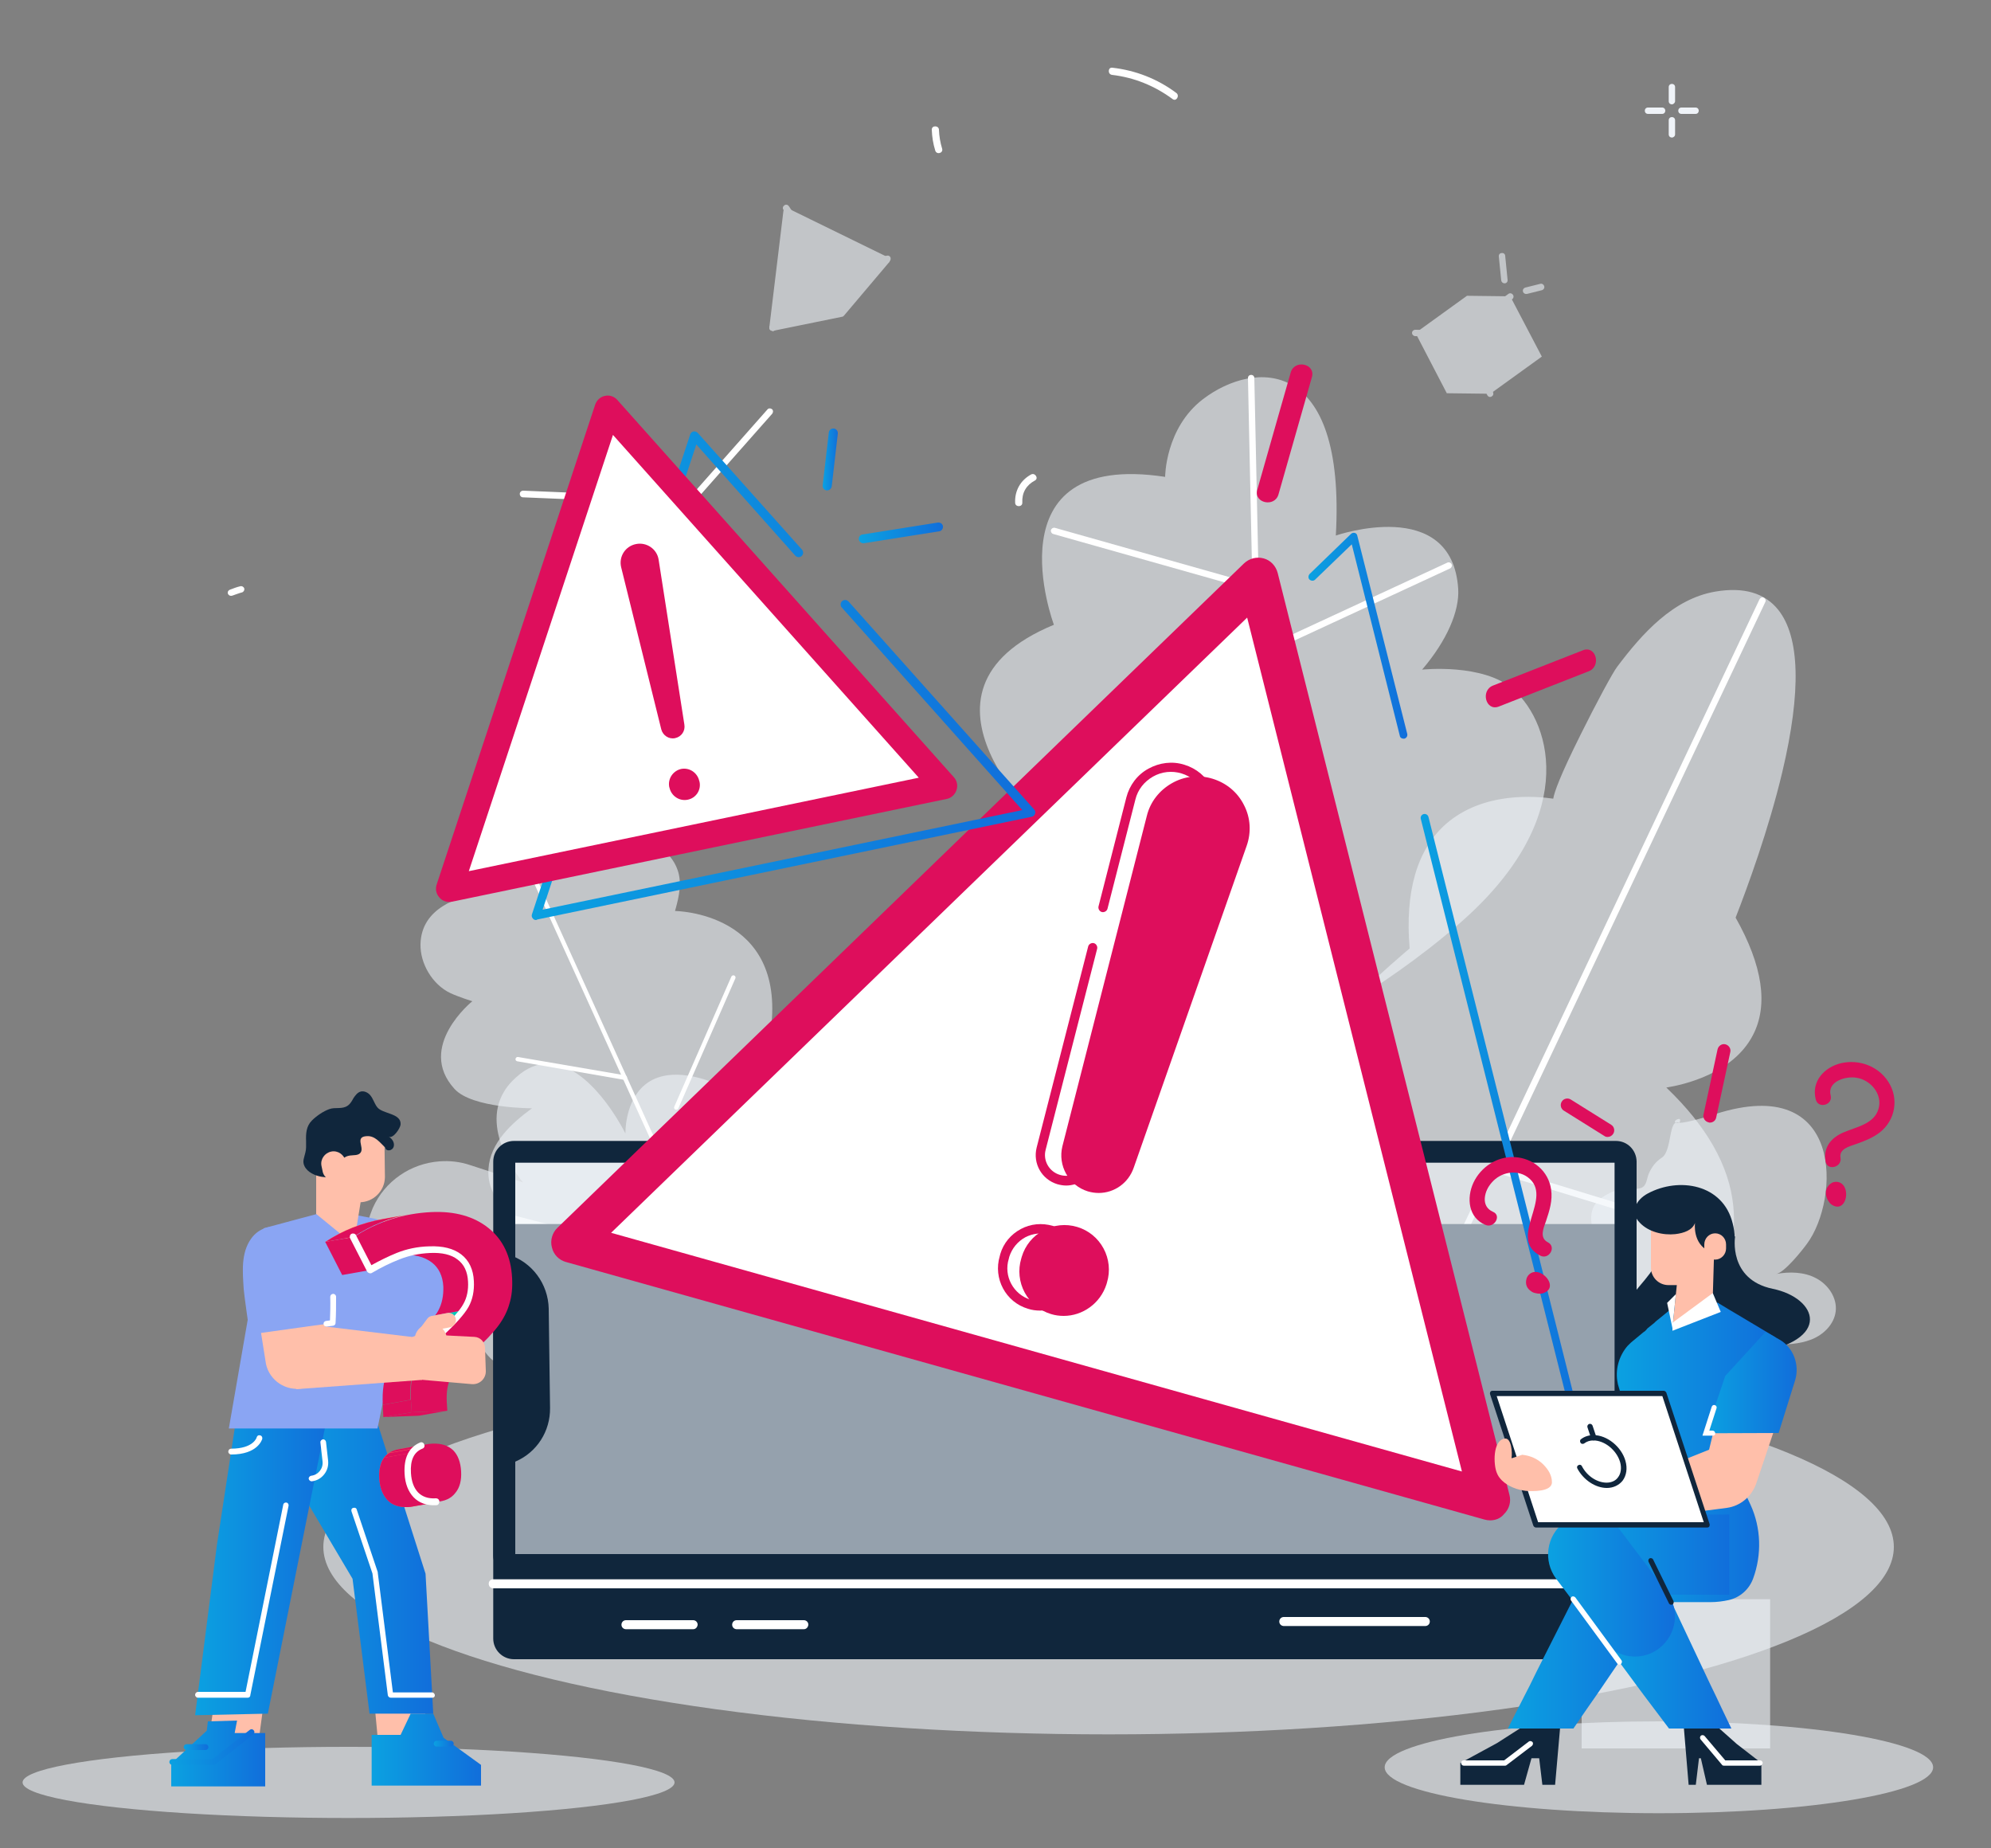 <?xml version="1.0" encoding="utf-8"?>
<!-- Generator: Adobe Illustrator 21.0.0, SVG Export Plug-In . SVG Version: 6.00 Build 0)  -->
<svg version="1.1" xmlns="http://www.w3.org/2000/svg" xmlns:xlink="http://www.w3.org/1999/xlink" x="0px" y="0px"
	 viewBox="0 0 750 696" style="enable-background:new 0 0 750 696;" xml:space="preserve">
<rect x="0" y="0" width="750" height="696" fill="#808080" stroke="none"/>
<style type="text/css">
	.st0{opacity:0.6;fill:#EFF3F8;enable-background:new    ;}
	.st1{fill:#FFFFFF;}
	.st2{opacity:0.6;enable-background:new    ;}
	.st3{fill:#EFF3F8;}
	.st4{enable-background:new    ;}
	.st5{fill:#10263C;}
	.st6{fill:url(#SVGID_1_);}
	.st7{fill:url(#SVGID_2_);}
	.st8{fill:#DE0E5C;}
	.st9{fill:url(#SVGID_3_);}
	.st10{fill:url(#SVGID_4_);}
	.st11{fill:url(#SVGID_5_);}
	.st12{fill:#2A0055;}
	.st13{fill:#FFBFAA;}
	.st14{fill:url(#SVGID_6_);}
	.st15{fill:url(#SVGID_7_);}
	.st16{fill:url(#SVGID_8_);}
	.st17{fill:#8AA5F3;}
	.st18{fill:url(#SVGID_9_);}
	.st19{fill:url(#SVGID_10_);}
	.st20{fill:url(#SVGID_11_);}
	.st21{fill:url(#SVGID_12_);}
	.st22{clip-path:url(#SVGID_14_);}
	.st23{fill:#00C9B9;}
	.st24{clip-path:url(#SVGID_16_);}
	.st25{clip-path:url(#SVGID_18_);}
	.st26{fill:url(#SVGID_19_);}
	.st27{fill:url(#SVGID_20_);}
	.st28{fill:url(#SVGID_21_);}
	.st29{fill:url(#SVGID_22_);}
	.st30{fill:url(#SVGID_23_);}
	.st31{fill:url(#SVGID_24_);}
	.st32{fill:url(#SVGID_25_);}
</style>
<g id="Warstwa_1">
	<g id="Background">
	</g>
</g>
<g id="Warstwa_2">
	<rect x="595.8" y="602.3" class="st0" width="71" height="56.2"/>
	<ellipse class="st0" cx="624.9" cy="665.6" rx="103.3" ry="17.3"/>
	<ellipse class="st0" cx="417.6" cy="582.6" rx="295.8" ry="70.6"/>
	<path class="st0" d="M242.5,468.5c-3,2.6-8.5,0.6-12,0.2c-5.7-0.7-11.4-0.6-17-1.8c-12.4-2.7-30.5-11.5-29.5-26.6
		c0.6-10,8.9-17.4,16.4-22.9c0,0-22.5,0.1-29.2-7.3c-14.5-15.9,6.7-33,6.7-33s-5.6-1.8-8.3-3.1c-6.7-3.2-11.4-11.1-11.2-18.5
		c0.4-13.4,13.6-17.7,24.7-20.1c0,0-3.1-13.2,2.9-21.8c6-8.7,20.4-12.7,33.8,9c0.4,0.7,0.9,1.5,1.3,2.3c0.5,0.8,0.9,1.6,1.3,2.5
		c1.9-10.4,17-12.9,25-8.8c3.7,1.9,6.6,5.3,7.9,9.2c1.6,4.7,0.5,9.8-0.8,14.5c-0.1,0.3-0.2,0.6-0.2,0.8c0,0,41.7,0.3,36.1,44.6
		C284.8,432,242.5,468.5,242.5,468.5z"/>
	<g>
		<path class="st1" d="M87,224.4c-0.5,0-0.9-0.3-1.1-0.7c-0.3-0.6,0-1.3,0.7-1.6c1.3-0.5,2.6-1,3.9-1.3c0.6-0.2,1.3,0.2,1.5,0.8
			c0.2,0.6-0.2,1.3-0.8,1.5c-1.2,0.3-2.4,0.8-3.6,1.2C87.3,224.4,87.1,224.4,87,224.4z"/>
	</g>
	<g>
		<path class="st1" d="M311.5,281.9c-0.4,0-0.8-0.2-1-0.5c-7.9-11.9-19.7-18.7-35.1-20.3c-11.6-1.2-20.8,1.2-20.9,1.3
			c-0.4,0.1-0.8,0-1-0.2c-0.3-0.2-0.5-0.6-0.5-1c0-0.4,0-0.8,0-1.2c0-6.9-0.3-14.2-4.2-20c-3.2-4.8-8.2-8.2-13.9-9.4
			c-3.7-0.8-8.1-0.6-12.5,0.7c-0.6,0.2-1.3-0.2-1.5-0.8c-0.2-0.6,0.2-1.3,0.8-1.5c4.8-1.3,9.6-1.6,13.7-0.7
			c6.2,1.4,11.8,5.2,15.3,10.5c4.2,6.3,4.6,13.8,4.6,21c3.2-0.7,10.9-1.9,20.3-1c11.1,1.1,26.5,5.7,36.9,21.3
			c0.4,0.6,0.2,1.3-0.3,1.7C312,281.9,311.8,281.9,311.5,281.9z"/>
	</g>
	<g class="st2">
		<path class="st3" d="M301.2,483.9c-1,12-4.7,23.8-11.2,34c-4.1,6.5-1.4,10.5-8,15.1c-2,1.4-4.7,2.8-7.8,4.1h-35.1
			c-13.2,0-24.7-9.2-27.5-22.1c0-0.1,0-0.2-0.1-0.3c0,0-29.4,11.6-33.6-18.7l-14.5-1.5c-18.7-1.9-30.6-21.3-23.3-38.7
			c0.1-0.3,0.2-0.5,0.3-0.8c4.6-10.3,14.4-16.8,25.1-17.6c3.8-0.3,7.7,0.1,11.6,1.4l19.9,6.5c0,0-16.5-19.1-7-34.4
			c1.4-2.3,3.4-4.4,6-6.5c15.5-11.8,30,6.6,36.3,16.7c2.1,3.4,3.3,5.8,3.3,5.8s-0.1-2.5,0.6-5.9c1.4-7,6-17.6,21.3-16.1
			c2.2,0.2,4.7,0.7,7.4,1.5c1.7,0.5,3.3,1.1,4.8,1.9c1.1,0.6,2.2,1.2,3.2,2c12.8,9,20.7,28.6,24.9,41.6
			C300.9,462.1,302.2,473.1,301.2,483.9z"/>
	</g>
	<g>
		<g>
			<path class="st1" d="M248,203.7c-0.3,0-0.6-0.1-0.8-0.3c-0.5-0.4-0.5-1.2-0.1-1.7l42-47.5c0.4-0.5,1.2-0.5,1.7-0.1
				c0.5,0.4,0.5,1.2,0.1,1.7l-42,47.5C248.7,203.6,248.3,203.7,248,203.7z"/>
		</g>
		<g>
			<path class="st1" d="M242.9,189.2C242.9,189.2,242.9,189.2,242.9,189.2l-45.9-1.9c-0.7,0-1.2-0.6-1.2-1.3c0-0.7,0.6-1.2,1.3-1.2
				l45.8,1.9c0.7,0,1.2,0.6,1.2,1.3C244.1,188.7,243.6,189.2,242.9,189.2z"/>
		</g>
	</g>
	<g>
		<path class="st1" d="M251.3,442.3c-0.2-0.1-0.4-0.2-0.5-0.5L195.9,321c-0.2-0.4,0-0.9,0.4-1.1c0.4-0.2,0.9,0,1.1,0.4l54.8,120.8
			c0.2,0.4,0,0.9-0.4,1.1C251.6,442.3,251.4,442.3,251.3,442.3z"/>
	</g>
	<path class="st0" d="M409.7,424.2c0,0-126.1-59.2-14.9-111.5c0,0-59.2-52,2.2-77.4c0,0-24.7-65.8,41.9-55.7c0,0,0-18.4,14.3-29.3
		c19.2-14.6,53.8-16.4,50,51.4c0,0,43.8-15.2,46.1,20.1c0.5,8.3-4.2,19.4-13.6,30.4c0,0,23.2-2.5,34.4,7.5
		c15,13.4,24.4,49.5-20.8,88.5C492.1,397.8,409.7,424.2,409.7,424.2z"/>
	<g class="st2">
		<path class="st3" d="M691.5,493.9c-0.6,4.9-4.6,8.8-9.2,10.6c-4.6,1.8-9.6,1.9-14.6,2c4.7,1.4,7.8,6.6,7.5,11.5c0,0,0,0.1,0,0.1
			c-0.4,5.1-4.7,9-9.8,9h-89.9c-10.6-7.3,23.4-18.6,23-31.9c-0.1-2.4,0.1-4.8,0.6-7.3c0.6-3.5,1.7-6.9,3.2-10.1
			c2.6-5.5-2.5-12.5-2.9-18.1c-0.2-3.5,0.9-6.4,3.8-8.5c1.8-1.3,4.1-2.5,6.5-3.1c2.6-0.7,6.1,0.2,8.5-0.7c2.2-0.8,2.1-3.6,2.9-5.4
			c1.1-2.5,2.6-4.5,4.9-6c4-2.6,2.4-15.1,6.6-13.1c2.5-4.9-11.5,4.7,13.5-3.3c48.9-15.7,46.9,32.2,34.6,48.8
			c-1.8,2.5-8.5,10.9-11.6,11.4c5-0.9,10.5-0.8,15,1.6C688.7,483.8,692.1,488.8,691.5,493.9z"/>
	</g>
	<g class="st2">
		<g>
			<path class="st3" d="M572.8,527.1H425.2c-15.3-68.5,107.1-169.4,107.1-169.4c-6.1-68.3,54.3-55.4,54.3-55.4
				c-3.5-0.7,20.7-46.7,23.5-50.5c9.4-12.5,20.8-25.2,36.2-27.8c56.2-9.5,14.4,100.7,6.1,121.6c33.1,57.7-27.5,63-27.5,63
				c35,32.3,30.9,61.1,16,82.9C625.6,514,599.9,527.1,572.8,527.1z"/>
			<path class="st3" d="M572.8,528.3H425.2c-0.6,0-1.1-0.4-1.2-0.9c-3.5-15.9,0-34.8,10.4-56.2c8.3-17,21-35.6,37.7-55.3
				c26.4-31.2,54.9-55.3,58.9-58.7c-1.8-21.5,2.8-37.2,13.6-46.8c14.2-12.5,34.4-10.5,40.5-9.6c0.4-2.4,2.4-8.3,10.5-24.5
				c5.4-10.9,12-23.2,13.6-25.2c9.4-12.5,21.1-25.6,37-28.3c10.6-1.8,18.5,0.5,23.6,6.8c8.2,10.2,8.8,30.7,1.6,61.1
				c-5.2,21.9-13.2,43.6-17.6,54.9c10.2,18.1,12.4,33,6.5,44.3c-7.5,14.4-25.8,18.6-32.6,19.7c15.2,14.5,23.7,29.5,25.2,44.4
				c1.4,12.8-2.3,25.7-10.9,38.3C626.4,514.8,600.6,528.3,572.8,528.3z M426.1,525.9h146.7c27,0,52.1-13.1,67.1-35
				c18.5-27.1,13.2-54.5-15.9-81.3c-0.4-0.3-0.5-0.8-0.3-1.3c0.2-0.5,0.6-0.8,1-0.8c0.2,0,24.8-2.4,33.3-18.7
				c5.6-10.7,3.3-24.9-6.8-42.5c-0.2-0.3-0.2-0.7-0.1-1c8.4-21.2,34.3-92.2,16.6-114.1c-4.5-5.5-11.7-7.5-21.3-5.9
				c-15,2.5-26.3,15.2-35.4,27.3c-1.3,1.7-7.4,13-13.1,24.4c-7.7,15.5-10.5,22.8-10.5,24.5c0.3,0.3,0.4,0.7,0.3,1.1
				c-0.1,0.6-0.8,1-1.4,0.9c0,0,0,0,0,0c-0.2-0.1-24.6-5-40.1,8.7c-10.3,9.1-14.6,24.4-12.7,45.4c0,0.4-0.1,0.8-0.4,1
				c-0.3,0.3-30.8,25.6-59.1,58.9c-16.6,19.5-29.1,38-37.3,54.8C426.6,492.7,423.1,510.8,426.1,525.9z"/>
		</g>
	</g>
	<g>
		<path class="st1" d="M542.9,483.2c-0.2,0-0.3,0-0.5-0.1c-0.6-0.3-0.9-1-0.6-1.6l121-255.8c0.3-0.6,1-0.9,1.6-0.6
			c0.6,0.3,0.9,1,0.6,1.6L544,482.5C543.8,483,543.3,483.2,542.9,483.2z"/>
	</g>
	<g>
		<path class="st1" d="M616.4,457.8c-0.1,0-0.2,0-0.4-0.1l-53.9-16.5c-0.6-0.2-1-0.9-0.8-1.5c0.2-0.6,0.9-1,1.5-0.8l53.9,16.5
			c0.6,0.2,1,0.9,0.8,1.5C617.4,457.5,616.9,457.8,616.4,457.8z"/>
	</g>
	<g>
		<path class="st1" d="M475.2,307.3c-0.1,0-0.2,0.1-0.4,0.1c-0.7,0-1.2-0.5-1.2-1.2l-3.5-163.8c0-0.7,0.5-1.2,1.2-1.2
			c0.7,0,1.2,0.5,1.2,1.2l3.5,163.8C476.1,306.7,475.7,307.2,475.2,307.3z"/>
	</g>
	<g>
		<path class="st1" d="M473.9,222.7c-0.2,0.1-0.5,0.1-0.7,0l-76.5-21.6c-0.6-0.2-1-0.9-0.8-1.5c0.2-0.6,0.9-1,1.5-0.8l76.5,21.6
			c0.6,0.2,1,0.9,0.8,1.5C474.6,222.3,474.3,222.6,473.9,222.7z"/>
	</g>
	<g>
		<path class="st1" d="M194.8,399.7c-0.4-0.1-0.7-0.5-0.6-0.9c0.1-0.5,0.5-0.8,1-0.7l40.3,6.9c0.4,0.1,0.8,0.5,0.7,1
			c-0.1,0.5-0.5,0.8-1,0.7L194.8,399.7C194.8,399.7,194.8,399.7,194.8,399.7z"/>
	</g>
	<g>
		<path class="st1" d="M254.5,417.9c0,0-0.1,0-0.1,0c-0.4-0.2-0.6-0.7-0.4-1.1l21.5-49c0.2-0.4,0.7-0.6,1.1-0.4
			c0.4,0.2,0.6,0.7,0.4,1.1l-21.5,49C255.3,417.8,254.9,418,254.5,417.9z"/>
	</g>
	<g>
		<path class="st1" d="M474.2,247.4c-0.6,0.2-1.2-0.1-1.5-0.6c-0.3-0.6,0-1.3,0.6-1.6l71.9-33.3c0.6-0.3,1.3,0,1.6,0.6
			c0.3,0.6,0,1.3-0.6,1.6l-71.9,33.3C474.3,247.4,474.3,247.4,474.2,247.4z"/>
	</g>
	<g>
		
			<rect x="241.1" y="414.9" transform="matrix(0.25 -0.968 0.968 0.25 -275.283 590.774)" class="st1" width="5" height="116.2"/>
	</g>
	<g>
		<g>
			<path class="st3" d="M629.8,39.3c-0.7,0-1.2-0.5-1.2-1.2v-5.3c0-0.7,0.5-1.2,1.2-1.2s1.2,0.5,1.2,1.2v5.3
				C631,38.7,630.4,39.3,629.8,39.3z"/>
		</g>
		<g>
			<path class="st3" d="M629.8,51.8c-0.7,0-1.2-0.5-1.2-1.2v-5.3c0-0.7,0.5-1.2,1.2-1.2s1.2,0.5,1.2,1.2v5.3
				C631,51.3,630.4,51.8,629.8,51.8z"/>
		</g>
		<g>
			<path class="st3" d="M638.7,42.9h-5.3c-0.7,0-1.2-0.5-1.2-1.2c0-0.7,0.5-1.2,1.2-1.2h5.3c0.7,0,1.2,0.5,1.2,1.2
				C639.9,42.4,639.4,42.9,638.7,42.9z"/>
		</g>
		<g>
			<path class="st3" d="M626.1,42.9h-5.3c-0.7,0-1.2-0.5-1.2-1.2c0-0.7,0.5-1.2,1.2-1.2h5.3c0.7,0,1.2,0.5,1.2,1.2
				C627.3,42.4,626.8,42.9,626.1,42.9z"/>
		</g>
	</g>
	<g class="st2">
		<g>
			<g>
				<g class="st4">
					<g>
						<polygon class="st3" points="561.4,148.3 545,148.1 533.2,125.4 549.5,125.6 						"/>
					</g>
					<g>
						<polygon class="st3" points="549.5,125.6 533.2,125.4 552.6,111.4 568.9,111.6 						"/>
					</g>
					<g>
						<polygon class="st3" points="568.9,111.6 580.8,134.3 561.4,148.3 549.5,125.6 						"/>
					</g>
				</g>
			</g>
			<g>
				<path class="st3" d="M561.2,149.5c-0.4,0-0.7-0.3-0.9-0.6l-11.9-22.7c-0.3-0.5-0.1-1.2,0.4-1.5l19.4-14c0.5-0.4,1.3-0.3,1.7,0.3
					c0.4,0.5,0.3,1.3-0.3,1.7L551,126l11.4,21.7c0.3,0.6,0.1,1.3-0.5,1.6C561.7,149.5,561.4,149.5,561.2,149.5z"/>
			</g>
			<g>
				<path class="st3" d="M533,126.6c-0.6-0.1-1.1-0.6-1.1-1.2c0-0.7,0.6-1.2,1.2-1.2l16.3,0.2c0.7,0,1.2,0.6,1.2,1.2
					c0,0.7-0.6,1.2-1.2,1.2l-16.3-0.2C533.1,126.6,533.1,126.6,533,126.6z"/>
			</g>
		</g>
		<g>
			<path class="st3" d="M566.6,106.7c-0.6-0.1-1-0.5-1.1-1.1l-0.9-9c-0.1-0.7,0.4-1.3,1.1-1.3c0.7-0.1,1.3,0.4,1.3,1.1l0.9,9
				c0.1,0.7-0.4,1.3-1.1,1.3C566.8,106.7,566.7,106.7,566.6,106.7z"/>
		</g>
		<g>
			<path class="st3" d="M574.7,110.7c-0.5-0.1-0.9-0.4-1-0.9c-0.2-0.6,0.2-1.3,0.9-1.5l5.6-1.4c0.6-0.2,1.3,0.2,1.5,0.9
				c0.2,0.6-0.2,1.3-0.9,1.5l-5.6,1.4C575,110.7,574.8,110.7,574.7,110.7z"/>
		</g>
	</g>
	<g class="st2">
		<g class="st4">
			<g>
				<g>
					<polygon class="st3" points="311.8,103.4 291.1,123.4 296.4,79.6 					"/>
					<path class="st3" d="M290.9,124.6c-0.1,0-0.2-0.1-0.4-0.1c-0.5-0.2-0.7-0.7-0.7-1.2l5.3-43.8c0.1-0.5,0.4-0.9,0.9-1
						c0.5-0.1,1,0.1,1.3,0.5l15.4,23.8c0.3,0.5,0.2,1.1-0.2,1.5l-20.7,20C291.7,124.6,291.3,124.7,290.9,124.6z M297.2,83.1
						l-4.5,37.1l17.5-17L297.2,83.1z"/>
				</g>
			</g>
			<g>
				<g>
					<polygon class="st3" points="296.4,79.6 334.1,98 311.8,103.4 					"/>
					<path class="st3" d="M311.6,104.6c-0.3,0-0.6-0.2-0.8-0.5l-15.4-23.8c-0.3-0.5-0.2-1.1,0.1-1.5c0.4-0.4,0.9-0.5,1.4-0.3
						l37.6,18.4c0.5,0.2,0.7,0.7,0.7,1.2c-0.1,0.5-0.4,0.9-0.9,1l-22.2,5.4C311.9,104.6,311.8,104.6,311.6,104.6z M299.8,82.6
						l12.5,19.4l18.1-4.4L299.8,82.6z"/>
				</g>
			</g>
			<g>
				<g>
					<polygon class="st3" points="334.1,98 317.1,118.1 291.1,123.4 311.8,103.4 					"/>
					<path class="st3" d="M290.9,124.6c-0.4-0.1-0.7-0.3-0.9-0.6c-0.3-0.5-0.2-1.1,0.2-1.4l20.7-20c0.2-0.2,0.3-0.3,0.6-0.3
						l22.2-5.4c0.5-0.1,1,0.1,1.3,0.5c0.3,0.4,0.2,1-0.1,1.4l-17,20.1c-0.2,0.2-0.4,0.4-0.7,0.4l-26,5.3
						C291.2,124.6,291.1,124.6,290.9,124.6z M312.4,104.5l-17.5,16.9l21.5-4.4l14.3-16.9L312.4,104.5z"/>
				</g>
			</g>
		</g>
		<g>
			<path class="st3" d="M311.3,103.3c-0.3,0-0.6-0.2-0.8-0.5l-15.4-23.8c-0.4-0.6-0.2-1.3,0.4-1.7c0.6-0.4,1.3-0.2,1.7,0.4
				l15.4,23.8c0.4,0.6,0.2,1.3-0.4,1.7C311.9,103.3,311.6,103.3,311.3,103.3z"/>
		</g>
		<g>
			<path class="st3" d="M290.9,124.6c-0.3,0-0.5-0.2-0.7-0.3c-0.5-0.5-0.5-1.2,0-1.7l21.2-20.9c0.2-0.2,0.4-0.3,0.6-0.3l22.1-5.1
				c0.7-0.2,1.3,0.3,1.4,0.9c0.1,0.7-0.3,1.3-0.9,1.4l-21.8,5L292,124.3C291.7,124.6,291.3,124.7,290.9,124.6z"/>
		</g>
	</g>
	<g>
		<g>
			<path class="st5" d="M616.4,617.2V468.8c0-4.3-3.5-7.8-7.8-7.8H193.6c-4.3,0-7.8,3.5-7.8,7.8v148.3c0,4.3,3.5,7.8,7.8,7.8h415.1
				C613,624.9,616.4,621.4,616.4,617.2z"/>
		</g>
		<g>
			<g>
				<path class="st0" d="M193.6,589.4c-2,0-3.6-1.6-3.6-3.6V437.4c0-2,1.6-3.6,3.6-3.6h415.1c2,0,3.6,1.6,3.6,3.6v148.3
					c0,2-1.6,3.6-3.6,3.6H193.6z"/>
				<path class="st5" d="M608.2,437.9v147.4H194.1V437.9H608.2L608.2,437.9z M608.7,429.7H193.6c-4.3,0-7.8,3.5-7.8,7.8v148.3
					c0,4.3,3.5,7.8,7.8,7.8h415.1c4.3,0,7.8-3.5,7.8-7.8V437.4C616.4,433.1,613,429.7,608.7,429.7L608.7,429.7z"/>
			</g>
		</g>
	</g>
	<g>
		<path class="st1" d="M616.4,598.2H185.8c-0.9,0-1.7-0.7-1.7-1.7s0.7-1.7,1.7-1.7h430.6c0.9,0,1.7,0.7,1.7,1.7
			S617.4,598.2,616.4,598.2z"/>
	</g>
	<path class="st5" d="M191.5,472.5L191.5,472.5c8.9,2.8,15,11,15.2,20.4l0.5,37.4c0.1,8.7-4.9,16.6-12.9,20.1l-0.6,0.3L191.5,472.5z
		"/>
	<g>
		<path class="st1" d="M261.1,613.6h-25.3c-0.9,0-1.7-0.7-1.7-1.7c0-0.9,0.7-1.7,1.7-1.7h25.3c0.9,0,1.7,0.7,1.7,1.7
			C262.7,612.9,262,613.6,261.1,613.6z"/>
	</g>
	<g>
		<path class="st1" d="M302.8,613.6h-25.3c-0.9,0-1.7-0.7-1.7-1.7c0-0.9,0.7-1.7,1.7-1.7h25.3c0.9,0,1.7,0.7,1.7,1.7
			C304.4,612.9,303.7,613.6,302.8,613.6z"/>
	</g>
	<g>
		<path class="st1" d="M536.9,612.4h-53.3c-0.9,0-1.7-0.7-1.7-1.7c0-0.9,0.7-1.7,1.7-1.7h53.3c0.9,0,1.7,0.7,1.7,1.7
			C538.6,611.7,537.8,612.4,536.9,612.4z"/>
	</g>
	<g>
		<g>
			<linearGradient id="SVGID_1_" gradientUnits="userSpaceOnUse" x1="492.911" y1="239.43" x2="530.187" y2="239.43">
				<stop  offset="0" style="stop-color:#0BA1E1"/>
				<stop  offset="1" style="stop-color:#116EDB"/>
			</linearGradient>
			<path class="st6" d="M528.7,278.2c-0.7,0-1.3-0.4-1.4-1.1l-18.1-72.1l-13.8,13.3c-0.6,0.6-1.5,0.5-2.1,0c-0.6-0.6-0.5-1.5,0-2.1
				l15.6-15.1c0.4-0.4,0.9-0.5,1.4-0.4c0.5,0.1,0.9,0.5,1,1.1l18.8,74.6c0.2,0.8-0.3,1.6-1.1,1.8C529,278.2,528.8,278.2,528.7,278.2
				z"/>
		</g>
		<g>
			<linearGradient id="SVGID_2_" gradientUnits="userSpaceOnUse" x1="535.133" y1="428.685" x2="598.748" y2="428.685">
				<stop  offset="0" style="stop-color:#0BA1E1"/>
				<stop  offset="1" style="stop-color:#116EDB"/>
			</linearGradient>
			<path class="st7" d="M597.3,550.8c-0.1,0-0.3,0-0.4-0.1l-17.8-5c-0.8-0.2-1.2-1-1-1.8c0.2-0.8,1-1.2,1.8-1l15.4,4.3l-60.1-238.8
				c-0.2-0.8,0.3-1.6,1.1-1.8c0.8-0.2,1.6,0.3,1.8,1.1L598.7,549c0.1,0.5,0,1-0.4,1.4C598,550.6,597.7,550.8,597.3,550.8z"/>
		</g>
	</g>
	<g>
		<g>
			<polygon class="st1" points="215.4,468 474,217.8 561.3,565 			"/>
			<path class="st8" d="M561.3,572.6c-0.7,0-1.4-0.1-2.1-0.3l-346-97c-2.6-0.7-4.7-2.8-5.3-5.5c-0.7-2.6,0.1-5.5,2.1-7.4
				l258.6-250.2c2-1.9,4.8-2.6,7.4-1.9c2.6,0.7,4.6,2.8,5.3,5.5l87.3,347.2c0.7,2.6-0.1,5.4-2.1,7.3
				C565.2,571.9,563.3,572.6,561.3,572.6z M230.2,464.3l320.5,89.9l-80.9-321.6L230.2,464.3z"/>
		</g>
	</g>
	<g>
		<g>
			<path class="st8" d="M411.2,443.9c-4.7-1.4-7.4-6.2-6.2-11l31.8-124.3c2.1-8.1,10.5-12.8,18.5-10.4c8,2.4,12.4,11,9.6,18.9
				l-42.5,121.1C420.8,442.8,415.9,445.3,411.2,443.9z M397.3,490.1c-6.2-1.9-9.7-8.4-7.8-14.6l0.2-0.7c1.9-6.2,8.4-9.7,14.6-7.8
				c6.2,1.9,9.7,8.4,7.8,14.6l-0.2,0.7C410,488.5,403.5,492,397.3,490.1z"/>
			<path class="st8" d="M400.7,495.6c-1.6,0-3.2-0.2-4.8-0.7c-4.3-1.3-7.8-4.2-9.9-8.1c-2.1-3.9-2.6-8.5-1.3-12.8l0.2-0.7
				c1.3-4.3,4.2-7.8,8.1-9.9c3.9-2.1,8.5-2.6,12.8-1.3c4.3,1.3,7.8,4.2,9.9,8.1c2.1,3.9,2.6,8.5,1.3,12.8l-0.2,0.7
				C414.5,490.9,407.8,495.6,400.7,495.6z M400.9,471.4c-1.1,0-2.2,0.3-3.2,0.8c-1.6,0.9-2.8,2.3-3.3,4l-0.2,0.7
				c-0.5,1.7-0.3,3.6,0.5,5.1c0.9,1.6,2.3,2.8,4,3.3c3.6,1.1,7.3-0.9,8.4-4.5l0.2-0.7c0.5-1.7,0.3-3.5-0.5-5.1
				c-0.9-1.6-2.3-2.8-4-3.3C402.2,471.5,401.5,471.4,400.9,471.4z M413.9,449.3c-1.4,0-2.7-0.2-4.1-0.6c-7.2-2.2-11.4-9.7-9.6-17
				L432,307.3c1.3-5.3,4.7-9.6,9.4-12.3c4.7-2.7,10.2-3.3,15.4-1.7c5.2,1.6,9.4,5.1,11.8,9.9c2.5,4.8,2.8,10.3,1,15.4l-42.5,121.1
				C425.1,445.6,419.7,449.3,413.9,449.3z M412.6,439.1c2.1,0.6,4.3-0.5,5.1-2.6l42.5-121.1c0.9-2.5,0.7-5.2-0.5-7.6
				c-1.2-2.4-3.3-4.1-5.8-4.9c-2.6-0.8-5.2-0.5-7.6,0.8c-2.3,1.3-4,3.5-4.6,6l-31.8,124.3C409.3,436.3,410.5,438.4,412.6,439.1
				L412.6,439.1z"/>
			<g>
				<path class="st8" d="M391.8,493.6c-1.5,0-3.1-0.2-4.6-0.7h0c-8.4-2.5-13.1-11.4-10.6-19.8l0.2-0.8c1.2-4.1,4-7.4,7.7-9.4
					c3.7-2,8-2.4,12.1-1.2c4.1,1.2,7.4,4,9.4,7.7c2,3.7,2.4,8,1.2,12.1l-0.2,0.8C404.9,489.1,398.6,493.6,391.8,493.6z M388.2,489.5
					c6.5,2,13.4-1.7,15.4-8.2l0.2-0.8c1-3.2,0.6-6.5-0.9-9.4c-1.6-2.9-4.2-5-7.3-6c-3.2-1-6.5-0.6-9.4,0.9c-2.9,1.6-5,4.2-6,7.3
					l-0.2,0.8C378,480.6,381.7,487.5,388.2,489.5L388.2,489.5z M401.6,446.5c-1.1,0-2.2-0.2-3.3-0.5c-5.9-1.8-9.3-7.8-7.8-13.8
					l19.4-75.7c0.2-0.9,1.2-1.5,2.1-1.3c0.9,0.2,1.5,1.2,1.3,2.1l-19.4,75.7c-1.1,4.1,1.3,8.3,5.4,9.5c4.1,1.2,8.3-0.9,9.7-4.9
					l45.1-128.5c1.3-3.6,1-7.4-0.7-10.8c-1.7-3.4-4.7-5.9-8.3-7c-3.6-1.1-7.5-0.7-10.8,1.2c-3.3,1.9-5.7,4.9-6.6,8.6l-10.5,41.1
					c-0.2,0.9-1.2,1.5-2.1,1.3c-0.9-0.2-1.5-1.2-1.3-2.1l10.5-41.1c1.2-4.6,4.1-8.5,8.3-10.8c4.2-2.3,9-2.9,13.5-1.5
					c4.6,1.4,8.3,4.5,10.4,8.7c2.2,4.3,2.5,9.1,0.9,13.6l-45.1,128.5C410.7,443.5,406.3,446.5,401.6,446.5z"/>
			</g>
		</g>
	</g>
	<g>
		<path class="st8" d="M481.6,186.2c4.2-14.7,8.4-29.4,12.6-44.2c1.4-5.1-6.6-6.7-8-1.7c-2.4,8.3-5.3,18.6-12.6,44.2
			C472.2,189.5,480.2,191.2,481.6,186.2L481.6,186.2z"/>
	</g>
	<g>
		<path class="st8" d="M564.6,266.1c11.3-4.4,22.6-8.9,33.9-13.3c4.8-1.9,2.7-9.8-2.2-7.9c-11.3,4.4-22.6,8.9-33.9,13.3
			C557.6,260.1,559.7,268,564.6,266.1L564.6,266.1z"/>
	</g>
	<g>
		<linearGradient id="SVGID_3_" gradientUnits="userSpaceOnUse" x1="200.225" y1="254.463" x2="389.921" y2="254.463">
			<stop  offset="0" style="stop-color:#0BA1E1"/>
			<stop  offset="1" style="stop-color:#116EDB"/>
		</linearGradient>
		<path class="st9" d="M201.9,346.5c-0.5,0-0.9-0.2-1.2-0.6c-0.4-0.4-0.5-1.1-0.3-1.6L260,163.6c0.2-0.6,0.7-1,1.2-1.1
			c0.6-0.1,1.2,0.1,1.6,0.5l39.3,44c0.6,0.7,0.6,1.7-0.1,2.4c-0.7,0.6-1.7,0.6-2.4-0.1l-37.3-41.9l-57.9,175.2l180.7-37.5l-68-76.3
			c-0.6-0.7-0.6-1.7,0.1-2.4c0.7-0.6,1.7-0.6,2.4,0.1l70,78.4c0.4,0.4,0.5,1.1,0.3,1.6c-0.2,0.6-0.7,1-1.2,1.1l-186.3,38.7
			C202.1,346.5,202,346.5,201.9,346.5z"/>
	</g>
	<g>
		<polygon class="st1" points="228.8,154 292.2,225 355.5,296.1 262.3,315.4 169.2,334.7 199,244.4 		"/>
		<path class="st8" d="M169.2,339.7c-1.4,0-2.8-0.6-3.7-1.7c-1.2-1.3-1.6-3.2-1-4.9l59.7-180.7c0.6-1.7,2-3,3.7-3.3
			c1.7-0.4,3.5,0.2,4.7,1.6l126.7,142c1.2,1.3,1.6,3.2,1,4.9c-0.6,1.7-2,3-3.7,3.3l-186.3,38.7C169.8,339.7,169.5,339.7,169.2,339.7
			z M230.9,163.8l-54.3,164.3l169.5-35.2L230.9,163.8z"/>
	</g>
	<g>
		<path class="st8" d="M254.3,278c-2.3,0.5-4.6-1-5.2-3.3l-15.1-61c-1-4,1.5-8,5.6-8.8c4-0.8,7.9,1.9,8.5,5.9l9.7,62.1
			C258.2,275.3,256.7,277.5,254.3,278z M259,301.2c-3.1,0.6-6.1-1.4-6.8-4.5l-0.1-0.3c-0.6-3.1,1.4-6.1,4.5-6.8
			c3.1-0.6,6.1,1.4,6.8,4.5l0.1,0.3C264.2,297.5,262.2,300.6,259,301.2z"/>
	</g>
	<g>
		<linearGradient id="SVGID_4_" gradientUnits="userSpaceOnUse" x1="309.928" y1="173.046" x2="315.57" y2="173.046">
			<stop  offset="0" style="stop-color:#0BA1E1"/>
			<stop  offset="1" style="stop-color:#116EDB"/>
		</linearGradient>
		<path class="st10" d="M311.6,184.7c-0.1,0-0.1,0-0.2,0c-0.9-0.1-1.6-0.9-1.5-1.9l2.3-19.9c0.1-0.9,0.9-1.6,1.9-1.5
			c0.9,0.1,1.6,0.9,1.5,1.9l-2.3,19.9C313.2,184,312.4,184.7,311.6,184.7z"/>
	</g>
	<g>
		<linearGradient id="SVGID_5_" gradientUnits="userSpaceOnUse" x1="323.558" y1="200.664" x2="355.315" y2="200.664">
			<stop  offset="0" style="stop-color:#0BA1E1"/>
			<stop  offset="1" style="stop-color:#116EDB"/>
		</linearGradient>
		<path class="st11" d="M325.2,204.6c-0.8,0-1.5-0.6-1.7-1.4c-0.1-0.9,0.5-1.8,1.4-1.9l28.4-4.5c0.9-0.1,1.8,0.5,1.9,1.4
			c0.1,0.9-0.5,1.8-1.4,1.9l-28.4,4.5C325.4,204.6,325.3,204.6,325.2,204.6z"/>
	</g>
	<ellipse class="st0" cx="131.3" cy="671.3" rx="122.8" ry="13.4"/>
	<g>
		<circle class="st12" cx="126.8" cy="467.6" r="2"/>
		<circle class="st12" cx="111.1" cy="467.6" r="2"/>
		<polygon class="st13" points="141,640.9 142.8,660.1 160.2,657.3 160.2,642.5 		"/>
		<linearGradient id="SVGID_6_" gradientUnits="userSpaceOnUse" x1="140.041" y1="658.956" x2="181.235" y2="658.956">
			<stop  offset="0" style="stop-color:#0BA1E1"/>
			<stop  offset="1" style="stop-color:#116EDB"/>
		</linearGradient>
		<polygon class="st14" points="163.2,645.4 154.7,645.4 150.9,653.4 140,653.4 140,672.5 181.2,672.5 181.2,664.7 167.1,654.5 		
			"/>
		<linearGradient id="SVGID_7_" gradientUnits="userSpaceOnUse" x1="102.962" y1="589.895" x2="163.225" y2="589.895">
			<stop  offset="0" style="stop-color:#0BA1E1"/>
			<stop  offset="1" style="stop-color:#116EDB"/>
		</linearGradient>
		<polygon class="st15" points="141.7,534.4 160.3,592.7 163.2,645.4 139.2,645.4 132.8,594.6 103,544.3 120.9,534.4 		"/>
		<g>
			<path class="st1" d="M162.8,639.4h-15.6c-0.5,0-1-0.4-1.1-0.9l-5.8-45.9l-7.9-23.4c-0.2-0.6,0.1-1.2,0.7-1.3
				c0.6-0.2,1.2,0.1,1.3,0.7l7.9,23.5c0,0.1,0,0.1,0,0.2l5.7,45.1h14.7c0.6,0,1.1,0.5,1.1,1.1S163.4,639.4,162.8,639.4z"/>
		</g>
		<g>
			<path class="st13" d="M161.6,497.4c0.3-3.7-1.1-7.5-4.1-10.1l-21-18.1c-5-4.3-12.4-3.7-16.7,1.3c-4.3,5-4.8,13.2,0.2,17.5
				l22.1,17.3c5,4.3,12.4,3.7,16.7-1.3C160.5,502.1,161.4,499.7,161.6,497.4z"/>
		</g>
		<g>
			<linearGradient id="SVGID_8_" gradientUnits="userSpaceOnUse" x1="163.419" y1="656.785" x2="170.873" y2="656.785">
				<stop  offset="0" style="stop-color:#0BA1E1"/>
				<stop  offset="1" style="stop-color:#116EDB"/>
			</linearGradient>
			<path class="st16" d="M169.8,657.8h-5.3c-0.6,0-1.1-0.5-1.1-1.1s0.5-1.1,1.1-1.1h5.3c0.6,0,1.1,0.5,1.1,1.1
				S170.4,657.8,169.8,657.8z"/>
		</g>
		<path class="st17" d="M142.6,459.4c17.8,6.6,27.3,19.1,28.3,37.5l-22.7,9.8l-9.1-18L142.6,459.4z"/>
		<polygon class="st13" points="80.8,640.5 78,659.8 97.2,657.3 99.2,642.5 		"/>
		<g>
			<linearGradient id="SVGID_9_" gradientUnits="userSpaceOnUse" x1="73.515" y1="588.085" x2="123.686" y2="588.085">
				<stop  offset="0" style="stop-color:#0BA1E1"/>
				<stop  offset="1" style="stop-color:#116EDB"/>
			</linearGradient>
			<polygon class="st18" points="73.5,646 100.9,645.4 123.7,531.3 89.6,530.2 81.7,581.9 			"/>
		</g>
		<path class="st17" d="M86.2,538h56l11.7-56.6c0.8-4.1,0.5-8.3-1-12.2l0,0c-2-5.3-6.6-9.2-12.2-10.3l-8.8-1.7l-1.4,0l-0.4,0l-1,0
			l-4.6,0l-1.4,0l-3.3,0l-0.4,0l-20.1,5.4L86.2,538z"/>
		<g>
			<path class="st1" d="M117.4,557.9c-0.5,0-1-0.4-1.1-0.9c-0.1-0.6,0.4-1.1,0.9-1.2c2.7-0.3,4.6-2.7,4.3-5.4l-0.8-7.1
				c-0.1-0.6,0.4-1.1,0.9-1.2c0.6-0.1,1.1,0.4,1.2,0.9l0.8,7.1c0.2,1.9-0.3,3.7-1.5,5.2c-1.2,1.5-2.8,2.4-4.7,2.6
				C117.5,557.9,117.4,557.9,117.4,557.9z"/>
		</g>
		<g>
			<path class="st1" d="M93.3,639.4H74.6c-0.6,0-1.1-0.5-1.1-1.1s0.5-1.1,1.1-1.1h17.9l14.2-70.5c0.1-0.6,0.7-0.9,1.2-0.8
				c0.6,0.1,0.9,0.7,0.8,1.2l-14.4,71.3C94.3,639.1,93.8,639.4,93.3,639.4z"/>
		</g>
		<g>
			<path class="st1" d="M87.1,547.8C87.1,547.8,87,547.8,87.1,547.8c-0.6,0-1.1-0.5-1.1-1.1c0-0.6,0.5-1.1,1.1-1.1c0,0,0,0,0,0
				c8.3,0,9.6-4.1,9.6-4.3c0.2-0.6,0.7-0.9,1.3-0.7c0.6,0.1,0.9,0.7,0.8,1.3C98.7,542.2,97.1,547.8,87.1,547.8z"/>
		</g>
		<linearGradient id="SVGID_10_" gradientUnits="userSpaceOnUse" x1="64.464" y1="660.42" x2="99.941" y2="660.42">
			<stop  offset="0" style="stop-color:#0BA1E1"/>
			<stop  offset="1" style="stop-color:#116EDB"/>
		</linearGradient>
		<polygon class="st19" points="99.9,672.8 64.5,672.8 64.5,664.2 77.9,651.8 78.3,648.3 89.3,648 88.4,652.7 99.9,652.7 		"/>
		<g>
			<g>
				<linearGradient id="SVGID_11_" gradientUnits="userSpaceOnUse" x1="69.167" y1="658.072" x2="78.426" y2="658.072">
					<stop  offset="0" style="stop-color:#0BA1E1"/>
					<stop  offset="1" style="stop-color:#116EDB"/>
				</linearGradient>
				<path class="st20" d="M77.4,659.1h-7.1c-0.6,0-1.1-0.5-1.1-1.1s0.5-1.1,1.1-1.1h7.1c0.6,0,1.1,0.5,1.1,1.1S78,659.1,77.4,659.1z
					"/>
			</g>
		</g>
		<g>
			<linearGradient id="SVGID_12_" gradientUnits="userSpaceOnUse" x1="63.889" y1="658.072" x2="95.865" y2="658.072">
				<stop  offset="0" style="stop-color:#0BA1E1"/>
				<stop  offset="1" style="stop-color:#116EDB"/>
			</linearGradient>
			<path class="st21" d="M80.9,664.7h-16c-0.6,0-1.1-0.5-1.1-1.1c0-0.6,0.5-1.1,1.1-1.1h15.2l14-11c0.5-0.4,1.1-0.3,1.5,0.2
				c0.4,0.5,0.3,1.1-0.2,1.5L80.9,664.7z"/>
		</g>
		<path class="st13" d="M130.1,466.2l-11-9v-23.9H139l-5.1,31.5C133.6,466.6,131.5,467.4,130.1,466.2z"/>
		<path class="st13" d="M135.4,452.8L135.4,452.8c-9,0-16.3-7.3-16.3-16.3v-8.9l5.4-5.6h15.1l5.2,5.9l0.2,15.5
			C144.9,448.6,140.6,452.8,135.4,452.8z"/>
		<path class="st5" d="M145.6,433c0.1,0.1,0.3,0.2,0.5,0.2c0.7,0.2,1.6-0.2,2-0.9c0.9-1.5-0.3-3.5-1.7-4.2c1.7,0.9,4.4-3.2,4.5-4.6
			c0.3-4.3-6.8-3.9-8.8-6.5c-1.1-1.4-1.5-3.2-2.7-4.6c-0.9-1-2.3-1.6-3.5-1.3c-1.2,0.3-2,1.4-2.7,2.4c-0.6,1.1-1.2,2.2-2.2,2.9
			c-2.1,1.5-4.7,0.5-6.9,1.3c-2.3,0.8-4.9,2.6-6.6,4.3c-2.2,2.2-2.3,5-2.2,7.9c0,1.5,0.1,2.9-0.3,4.3c-0.4,1.8-1.2,3.2-0.3,5
			c1.1,2.3,4,3.6,6.4,4c0.7,0.1,6.2,0.8,6.3,0.1c0.3-3.5,0.1-7.4,4.4-8.1c1.3-0.2,3.3,0.1,4.1-1.2c1.3-2-2.3-5.9,2.3-6.1
			c3.1-0.2,5,2.5,7,4.4C145.2,432.7,145.4,432.9,145.6,433z"/>
		<path class="st13" d="M126.9,444.7L126.9,444.7c2.5-0.5,4.2-2.9,3.7-5.4l-0.4-1.9c-0.5-2.5-2.9-4.2-5.4-3.7l0,0
			c-2.5,0.5-4.2,2.9-3.7,5.4l0.4,1.9C121.9,443.5,124.4,445.1,126.9,444.7z"/>
		<g>
			<path class="st13" d="M119.7,520.1c2.8-2.5,4.3-6.2,3.9-10.2l-3.1-27.5c-0.7-6.5-6.6-11.2-13.1-10.5c-6.5,0.7-12.5,6.4-11.8,12.9
				l4.4,27.7c0.7,6.5,6.6,11.2,13.1,10.5C115.7,522.7,118,521.7,119.7,520.1z"/>
		</g>
		<g>
			<g class="st4">
				<g class="st4">
					<defs>
						<path id="SVGID_13_" class="st4" d="M146.2,473.1l10.6-1.9c1.6-0.3,3.4-0.5,5.1-0.5c4.8-0.2,8.5,0.7,11.2,2.8
							c2.7,2.1,4.1,5.1,4.3,9.1c0.2,3.5-0.4,6.5-1.9,9s-4.7,6.2-9.9,11c-4.3,3.9-7.3,7.7-9,11.3c-1.6,3.6-2.3,8-2,13.3l-10.6,1.9
							c-0.3-5.3,0.4-9.7,2-13.3c1.6-3.6,4.6-7.3,9-11.3c5.2-4.7,8.5-8.4,9.9-11c1.4-2.6,2-5.6,1.9-9c-0.2-4-1.7-7.1-4.3-9.1
							c-2.7-2.1-6.4-3-11.2-2.8C149.6,472.6,147.9,472.8,146.2,473.1z"/>
					</defs>
					<clipPath id="SVGID_14_">
						<use xlink:href="#SVGID_13_"  style="overflow:visible;"/>
					</clipPath>
					<g class="st22">
						<path class="st8" d="M154.8,527.2l-10.6,1.9c-0.3-5.3,0.4-9.7,2-13.3c0.7-1.5,1.6-3,2.7-4.5l10.6-1.9c-1.1,1.5-2,3-2.7,4.5
							C155.2,517.5,154.5,522,154.8,527.2L154.8,527.2z"/>
						<path class="st23" d="M159.5,509.5l-10.6,1.9c1.6-2.2,3.7-4.5,6.3-6.8c4.1-3.7,7-6.8,8.7-9.2l10.6-1.9
							c-1.8,2.4-4.7,5.5-8.7,9.2C163.2,505,161.1,507.3,159.5,509.5L159.5,509.5z"/>
						<path class="st8" d="M174.5,493.5l-10.6,1.9c0.5-0.6,0.9-1.2,1.2-1.8c1.4-2.6,2-5.6,1.9-9c-0.2-4-1.7-7.1-4.3-9.1
							c-2.7-2.1-6.4-3-11.2-2.8c-1.8,0.1-3.5,0.3-5.1,0.5l10.6-1.9c1.6-0.3,3.4-0.5,5.1-0.5c4.8-0.2,8.5,0.7,11.2,2.8
							c2.7,2.1,4.1,5.1,4.3,9.1c0.2,3.5-0.4,6.5-1.9,9C175.3,492.2,175,492.8,174.5,493.5L174.5,493.5z"/>
					</g>
				</g>
				<g>
					<polygon class="st8" points="155.1,531.9 144.4,533.7 144.2,529.1 154.8,527.2 					"/>
				</g>
				<g>
					<polygon class="st8" points="168.5,531.3 157.8,533.2 144.4,533.7 155.1,531.9 					"/>
				</g>
				<g>
					<polygon class="st8" points="139.6,478.3 128.9,480.2 122.5,467.7 133.1,465.9 					"/>
				</g>
				<g class="st4">
					<defs>
						<path id="SVGID_15_" class="st4" d="M144.1,459.1l10.6-1.9c-7.7,1.3-14.9,4.2-21.6,8.6l-10.6,1.9
							C129.2,463.3,136.4,460.5,144.1,459.1z"/>
					</defs>
					<use xlink:href="#SVGID_15_"  style="overflow:visible;fill:#FF5C5C;"/>
					<clipPath id="SVGID_16_">
						<use xlink:href="#SVGID_15_"  style="overflow:visible;"/>
					</clipPath>
					<g class="st24">
						<path class="st8" d="M133.1,465.9l-10.6,1.9c6.7-4.4,13.9-7.2,21.6-8.6l10.6-1.9C147.1,458.6,139.9,461.5,133.1,465.9
							L133.1,465.9z"/>
					</g>
				</g>
				<g>
					<path class="st8" d="M184,462.5c5.5,4.4,8.5,10.7,8.9,18.8c0.2,3.6-0.1,6.8-1,9.7c-0.8,2.9-2.2,5.6-4.1,8.2
						c-1.9,2.6-5.2,6.1-9.9,10.4c-4,3.7-6.7,6.7-8,9.1c-1.3,2.4-1.8,5.5-1.6,9.4l0.2,3.2l-13.4,0.6l-0.3-4.6
						c-0.3-5.3,0.4-9.7,2-13.3c1.6-3.6,4.6-7.3,9-11.3c5.2-4.7,8.5-8.4,9.9-11s2-5.6,1.9-9c-0.2-4-1.7-7.1-4.3-9.1
						c-2.7-2.1-6.4-3-11.2-2.8c-4.3,0.2-8.3,1-11.9,2.5c-3.6,1.5-7.1,3.2-10.5,5.1l-6.4-12.5c8.9-5.8,18.7-8.9,29.2-9.4
						C171.3,456.1,178.5,458.1,184,462.5z"/>
				</g>
				<g>
					<g>
						<path class="st1" d="M164.6,505.5c-0.5,0.4-1.2,0.3-1.6-0.1c-0.5-0.5-0.5-1.3,0-1.8c0.6-0.6,1.3-1.2,2-1.9
							c5-4.6,8.3-8.2,9.6-10.7c1.3-2.3,1.9-5.2,1.7-8.4c-0.2-3.7-1.5-6.4-3.9-8.2c-2.4-1.9-5.9-2.7-10.4-2.5c-4.2,0.2-8,1-11.5,2.4
							c-3.6,1.4-7,3.1-10.4,5.1c-0.3,0.2-0.6,0.2-1,0.1c-0.3-0.1-0.6-0.3-0.8-0.6l-6.4-12.5c-0.3-0.6-0.1-1.4,0.5-1.7
							c0.6-0.3,1.4-0.1,1.7,0.5l5.8,11.3c3.1-1.7,6.3-3.3,9.5-4.6c3.7-1.5,7.9-2.4,12.3-2.5c5.1-0.2,9.1,0.8,12,3
							c3,2.3,4.6,5.7,4.8,10.1c0.2,3.7-0.5,7-2,9.7c-1.5,2.7-4.8,6.4-10.1,11.3c-0.7,0.6-1.3,1.2-1.9,1.8
							C164.7,505.4,164.6,505.5,164.6,505.5z"/>
					</g>
				</g>
			</g>
			<g class="st4">
				<g class="st4">
					<defs>
						<path id="SVGID_17_" class="st4" d="M166,565.5l-10.6,1.9c-0.6,0.1-1.2,0.2-1.8,0.2c-3.2,0.1-5.8-0.7-7.6-2.6
							c-1.8-1.9-2.9-4.6-3.1-8.1c-0.4-6.5,2.1-10.2,7.4-11.1l10.6-1.9c-5.3,0.9-7.8,4.6-7.4,11.1c0.2,3.5,1.2,6.2,3.1,8.1
							c1.8,1.9,4.4,2.7,7.6,2.6C164.8,565.6,165.4,565.6,166,565.5z"/>
					</defs>
					<use xlink:href="#SVGID_17_"  style="overflow:visible;fill:#FF5C5C;"/>
					<clipPath id="SVGID_18_">
						<use xlink:href="#SVGID_17_"  style="overflow:visible;"/>
					</clipPath>
					<g class="st25">
						<path class="st8" d="M155.3,547.1l-10.6,1.9c0.5-0.7,1.1-1.2,1.8-1.7l10.6-1.9C156.4,545.8,155.8,546.4,155.3,547.1
							L155.3,547.1z"/>
						<g>
							<path class="st8" d="M155.3,547.1l-10.6,1.9c-1.4,1.9-2,4.5-1.8,7.9c0.2,3.5,1.2,6.2,3.1,8.1c1.8,1.9,4.4,2.7,7.6,2.6
								c0.6,0,1.2-0.1,1.8-0.2l10.6-1.9c-0.6,0.1-1.2,0.2-1.8,0.2c-3.2,0.1-5.8-0.7-7.6-2.6c-1.8-1.9-2.9-4.6-3.1-8.1
								C153.4,551.6,154,548.9,155.3,547.1z"/>
							<path class="st8" d="M150.3,545.7c-1.5,0.3-2.8,0.8-3.9,1.5l10.6-1.9c1.1-0.7,2.3-1.2,3.9-1.5L150.3,545.7z"/>
						</g>
					</g>
				</g>
				<g>
					<path class="st8" d="M163,543.7c3.3-0.1,5.8,0.7,7.7,2.5c1.8,1.8,2.8,4.5,3,7.9c0.2,3.4-0.5,6.2-2.2,8.2
						c-1.6,2.1-4.1,3.2-7.3,3.3c-3.2,0.1-5.8-0.7-7.6-2.6c-1.8-1.9-2.9-4.6-3.1-8.1C153.2,547.7,156.3,544,163,543.7z"/>
				</g>
				<g>
					<g>
						<path class="st1" d="M165,566.7c-0.2,0.1-0.4,0.2-0.7,0.2c-3.6,0.2-6.5-0.9-8.5-3c-2-2.1-3.2-5.1-3.4-8.9
							c-0.3-6,1.6-9.9,5.8-11.7c0.6-0.3,1.4,0,1.6,0.7c0.3,0.6,0,1.4-0.7,1.6c-3.2,1.3-4.6,4.3-4.3,9.2c0.2,3.2,1.1,5.6,2.7,7.3
							c1.6,1.6,3.8,2.4,6.7,2.2c0.7,0,1.3,0.5,1.3,1.2C165.5,566,165.3,566.4,165,566.7z"/>
					</g>
				</g>
			</g>
		</g>
		<g>
			<polygon class="st13" points="111.5,523.2 159,519.7 159,504 113.5,498.5 			"/>
		</g>
		<path class="st17" d="M119.2,469.3c-5.9-6.3-18.4-11.4-24.6-2.8c-3.9,5.5-3.2,12.5-2.8,19c0.1,1.9,2.3,17.1,2.3,17.1l24.4-3.4
			l6.8-0.9c0.1-3.3,0.2-6.5,0.2-9.8C125.4,481.5,124,474.5,119.2,469.3z"/>
		<g>
			<path class="st1" d="M122.9,499.6c-0.5,0-1-0.4-1-0.9c-0.1-0.6,0.3-1.1,0.9-1.2l1.5-0.2c0.1-2.8,0.2-5.8,0.1-8.9
				c0-0.6,0.5-1.1,1.1-1.1c0,0,0,0,0,0c0.6,0,1.1,0.5,1.1,1.1c0,3.4,0,6.7-0.2,9.9c0,0.5-0.4,0.9-0.9,1l-2.4,0.3
				C123,499.6,122.9,499.6,122.9,499.6z"/>
		</g>
		
			<ellipse transform="matrix(0.975 -0.221 0.221 0.975 -107.524 48.333)" class="st13" cx="162.3" cy="504.8" rx="6.1" ry="6.1"/>
		<g>
			<path class="st13" d="M159.3,506c-0.6,0-1.1-0.2-1.6-0.5c-1.2-0.9-1.4-2.6-0.5-3.8l3.8-5.1c0.4-0.5,1-0.9,1.7-1l5.8-1.1
				c1.5-0.3,2.9,0.7,3.2,2.2c0.3,1.5-0.7,2.9-2.2,3.2l-4.8,0.9l-3.2,4.3C160.9,505.6,160.1,506,159.3,506z"/>
		</g>
		<path class="st13" d="M160.7,502.6l18,0.9c2.2,0.1,3.9,1.9,4,4l0.3,8.8c0.1,2.9-2.3,5.2-5.2,5l-20.8-1.8l-1.5-16.1L160.7,502.6z"
			/>
	</g>
	<g>
		<path class="st1" d="M418.9,28.2c8.4,1,16,4.1,22.8,9.1c1.4,1.1,2.8-1.3,1.4-2.3c-7.1-5.3-15.3-8.5-24.1-9.5
			C417.3,25.3,417.2,28,418.9,28.2L418.9,28.2z"/>
	</g>
	<g>
		<path class="st1" d="M354.9,56c-0.7-2.3-1.1-4.6-1.2-7.1c0-1.7-2.8-1.8-2.7,0c0.1,2.7,0.5,5.2,1.3,7.8
			C352.8,58.4,355.4,57.7,354.9,56L354.9,56z"/>
	</g>
	<g>
		<path class="st1" d="M388.4,178.7c-4,2.2-6.2,6.1-6,10.7c0.1,1.7,2.8,1.6,2.7-0.1c-0.2-3.7,1.5-6.6,4.7-8.3
			C391.4,180.2,389.9,177.9,388.4,178.7L388.4,178.7z"/>
	</g>
	<g>
		<polygon class="st5" points="578.6,647.1 563.9,656.5 550.1,664 550.1,672.2 574.1,672.2 576.9,662.2 579.8,662.2 581,672.2 
			585.8,672.2 588,647.1 		"/>
		<g>
			<path class="st1" d="M567,665h-15.6c-0.5,0-1-0.4-1-1s0.4-1,1-1h15.2l9.3-7.1c0.4-0.3,1-0.2,1.4,0.2c0.3,0.4,0.2,1-0.2,1.4
				l-9.6,7.3C567.4,664.9,567.2,665,567,665z"/>
		</g>
		<polygon class="st5" points="643.3,647.1 654.2,656.8 663.5,664 663.5,672.2 643,672.2 640.7,662.2 640,662.2 638.8,672.2 
			636.1,672.2 634,647.1 		"/>
		<g>
			<path class="st1" d="M663,665h-13.6c-0.3,0-0.6-0.1-0.7-0.3l-8.1-9.6c-0.3-0.4-0.3-1,0.1-1.4c0.4-0.3,1-0.3,1.4,0.1l7.8,9.2H663
				c0.5,0,1,0.4,1,1C663.9,664.5,663.5,665,663,665z"/>
		</g>
		<polygon class="st13" points="604.2,526.3 599.2,550.8 584.6,567.5 603.1,567.5 615.4,559.4 623.5,535.8 		"/>
		<linearGradient id="SVGID_19_" gradientUnits="userSpaceOnUse" x1="613.364" y1="583.467" x2="662.587" y2="583.467">
			<stop  offset="0" style="stop-color:#0BA1E1"/>
			<stop  offset="1" style="stop-color:#116EDB"/>
		</linearGradient>
		<path class="st26" d="M613.4,572.7l3.5-8l41-1.2l1.5,3.2c4,8.7,4.3,18.8,1,27.8l0,0c-1.5,4.1-4.9,7.1-9.1,8.1l0,0
			c-2.3,0.5-4.6,0.8-6.9,0.8h-30.9V572.7z"/>
		<g>
			<linearGradient id="SVGID_20_" gradientUnits="userSpaceOnUse" x1="597.991" y1="585.47" x2="651.378" y2="585.47">
				<stop  offset="0" style="stop-color:#0BA1E1"/>
				<stop  offset="1" style="stop-color:#116EDB"/>
			</linearGradient>
			<rect x="598" y="570.4" class="st27" width="53.4" height="30.2"/>
		</g>
		<g>
			<linearGradient id="SVGID_21_" gradientUnits="userSpaceOnUse" x1="568.001" y1="619.868" x2="626.016" y2="619.868">
				<stop  offset="0" style="stop-color:#0BA1E1"/>
				<stop  offset="1" style="stop-color:#116EDB"/>
			</linearGradient>
			<polygon class="st28" points="568,651 592.7,651 597.7,643.7 601.4,638.4 603.8,634.9 607.4,629.6 626,602.6 599.5,588.7 
				578.8,629.6 576.2,634.9 574.4,638.4 571.7,643.7 			"/>
		</g>
		<g>
			<linearGradient id="SVGID_22_" gradientUnits="userSpaceOnUse" x1="604.153" y1="625.178" x2="652.182" y2="625.178">
				<stop  offset="0" style="stop-color:#0BA1E1"/>
				<stop  offset="1" style="stop-color:#116EDB"/>
			</linearGradient>
			<polygon class="st29" points="604.2,618.2 612.7,629.6 616.6,634.9 619.2,638.4 623.2,643.7 628.7,651 652.2,651 648.7,643.7 
				646.2,638.4 644.5,634.9 642,629.6 627.7,599.3 			"/>
		</g>
		<g>
			<linearGradient id="SVGID_23_" gradientUnits="userSpaceOnUse" x1="583.166" y1="597.108" x2="631.03" y2="597.108">
				<stop  offset="0" style="stop-color:#0BA1E1"/>
				<stop  offset="1" style="stop-color:#116EDB"/>
			</linearGradient>
			<path class="st30" d="M615.9,623.9c-4.6,0-9.1-2.1-12.1-6l-17.6-23.3c-5-6.7-3.7-16.1,2.9-21.2c6.7-5,16.1-3.7,21.2,2.9
				l17.6,23.3c5,6.7,3.7,16.1-2.9,21.2C622.3,622.9,619.1,623.9,615.9,623.9z"/>
		</g>
		<path class="st12" d="M616.1,456.2c0.1,0,0.2,0,0.3,0.1L616.1,456.2z"/>
		<path class="st5" d="M660.7,509.7c-9.8,1.6-20.1,4-30.2,4.3c-2.3,0.1-4.6,0-6.9-0.2c-2.6-0.2-5.3-0.7-7.6-2
			c-1-0.6-1.9-1.3-2.6-2.2c-4.1-4.9-3.6-13-0.7-18.4c3.7-6.8,10.5-11.3,12.6-19.1c0.9-3.6-0.5-12.1,2.8-15.4
			c0.2-0.2-0.4-0.3-0.7-0.4l26.2,9.4c0,0-2.7,16.2,14.2,19.7C684.4,488.8,690.9,504.9,660.7,509.7z"/>
		<path class="st13" d="M632.1,484h-3.6c-3.7,0-6.6-3-6.6-6.6v-18.7h21.6v13.9C643.4,478.9,638.3,484,632.1,484z"/>
		<polygon class="st13" points="646.2,454.5 644.7,505.3 629.5,505.3 630,500.2 630,500.2 631.3,487.4 634.7,454.5 		"/>
		<linearGradient id="SVGID_24_" gradientUnits="userSpaceOnUse" x1="609.047" y1="527.758" x2="668.983" y2="527.758">
			<stop  offset="0" style="stop-color:#0BA1E1"/>
			<stop  offset="1" style="stop-color:#116EDB"/>
		</linearGradient>
		<path class="st31" d="M609.4,521c0,0.2,0.1,0.4,0.1,0.5l2.6,8.7l1.6,5.2l4.6,15.4l0.3,1.1l-2.3,12.8l40.8-1.2l1.2-14.6l0.4-1.6
			l3.6-15l6.7-28.5l-1.1-0.7l-10.2-6.1l-1-0.6l-4.9-2.9l-1-0.6l-3.8-2.3l-17,8.1l0.8-6.8l-6.1,5l-0.4,0.3l-0.6,0.5l-0.5,0.5
			l-2.6,2.1L620,501l-0.3,0.3l-0.7,0.5l-4.1,3.4c-0.4,0.3-0.8,0.7-1.1,1c-0.3,0.3-0.5,0.5-0.8,0.8C609.8,510.8,608.3,516,609.4,521z
			"/>
		<polygon class="st1" points="631.3,487.4 630,500.2 628,490.7 		"/>
		<path class="st13" d="M599.2,563.8l12.4,9.1l38.9-5c5.1-0.7,9.4-4.3,11.1-9.3l7.3-21.7l-23.2,1.3l-1.9,7.8L599.2,563.8z"/>
		<path class="st5" d="M631.1,464.8c3.3-0.4,6.4-1.5,7.4-4.2c0,0-1.1,7.9,5.6,10.8c2.1,0.9,5.2,1.4,7.1-0.1
			c3.1-2.4,2.3-7.2,1.5-10.5c-3.6-14.9-20.3-17.6-32-11.3c-4.3,2.3-7,7-3,11C621,464,626.5,465.3,631.1,464.8z"/>
		<path class="st13" d="M646.1,474.4L646.1,474.4c-2.3,0-4.1-1.9-4.1-4.2v-1.5c0-2.3,1.8-4.2,4.1-4.2l0,0c2.3,0,4.1,1.9,4.1,4.2v1.5
			C650.2,472.5,648.3,474.4,646.1,474.4z"/>
		<polygon class="st1" points="630,498.2 645.2,487 648.2,494.1 630,501.2 		"/>
		<linearGradient id="SVGID_25_" gradientUnits="userSpaceOnUse" x1="642.561" y1="520.617" x2="676.711" y2="520.617">
			<stop  offset="0" style="stop-color:#0BA1E1"/>
			<stop  offset="1" style="stop-color:#116EDB"/>
		</linearGradient>
		<path class="st32" d="M642.6,539.8l27.4-0.1l6.2-19.8c1.8-5.9-0.6-12.4-5.9-15.4l-5.2-2.9l-15.2,16.6L642.6,539.8z"/>
		<g>
			<path class="st5" d="M629.6,604.4c-0.4,0-0.7-0.2-0.9-0.5l-7.7-15.7c-0.2-0.5,0-1.1,0.4-1.3c0.5-0.2,1.1,0,1.3,0.4l7.7,15.7
				c0.2,0.5,0,1.1-0.4,1.3C629.9,604.3,629.7,604.4,629.6,604.4z"/>
		</g>
		<g>
			<path class="st1" d="M610,626.9c-0.3,0-0.6-0.1-0.8-0.4l-17.4-23.7c-0.3-0.4-0.2-1,0.2-1.4c0.4-0.3,1-0.2,1.4,0.2l17.4,23.7
				c0.3,0.4,0.2,1-0.2,1.4C610.4,626.9,610.2,626.9,610,626.9z"/>
		</g>
		<g>
			<path class="st1" d="M645.2,540.7h-3.9l3.5-10.9c0.2-0.5,0.7-0.8,1.2-0.6c0.5,0.2,0.8,0.7,0.6,1.2l-2.7,8.4h1.2c0.5,0,1,0.4,1,1
				C646.2,540.3,645.8,540.7,645.2,540.7z"/>
		</g>
		<g>
			<path class="st12" d="M587,565.3c-0.5,0-1-0.4-1-1c0-0.5,0.4-1,1-1l9.4-0.2l19.5-7.2c0.5-0.2,1.1,0.1,1.2,0.6
				c0.2,0.5-0.1,1.1-0.6,1.2l-19.8,7.3L587,565.3C587,565.3,587,565.3,587,565.3z"/>
		</g>
		<g>
			<g>
				<polygon class="st1" points="643.1,574.3 626.9,524.8 562.4,524.8 578.7,574.3 				"/>
				<path class="st5" d="M643.1,575.3h-64.5c-0.4,0-0.8-0.3-1-0.7l-16.3-49.5c-0.1-0.3,0-0.6,0.1-0.9c0.2-0.3,0.5-0.4,0.8-0.4h64.5
					c0.4,0,0.8,0.3,1,0.7l16.3,49.5c0.1,0.3,0,0.6-0.1,0.9C643.7,575.2,643.4,575.3,643.1,575.3z M579.4,573.3h62.4l-15.6-47.5
					h-62.4L579.4,573.3z"/>
			</g>
			<g>
				<path class="st1" d="M595.1,552.6c2,3.9,6.2,6.8,10.2,6.8c4.7,0,7.4-4,6.1-9c-1.4-5-6.3-9-11.1-9c-1.6,0-3,0.5-4.1,1.3
					L595.1,552.6z"/>
				<path class="st5" d="M605.3,560.4c-4.3,0-8.8-3-11.1-7.3c-0.3-0.5-0.1-1.1,0.4-1.3c0.5-0.3,1.1-0.1,1.3,0.4
					c1.9,3.7,5.7,6.2,9.3,6.2c1.8,0,3.4-0.7,4.3-2c1.1-1.4,1.4-3.5,0.8-5.7c-1.3-4.5-5.8-8.2-10.1-8.2c-1.3,0-2.5,0.4-3.4,1.1
					c-0.4,0.3-1.1,0.3-1.4-0.2c-0.3-0.4-0.3-1.1,0.2-1.4c1.3-1,2.9-1.5,4.7-1.5c5.1,0,10.5,4.4,12,9.7c0.8,2.8,0.4,5.5-1.1,7.5
					C609.8,559.4,607.7,560.4,605.3,560.4z"/>
			</g>
			<g>
				<path class="st1" d="M600.3,541.5l-1.4-4.2L600.3,541.5z"/>
				<path class="st5" d="M600.3,542.5c-0.4,0-0.8-0.3-0.9-0.7l-1.4-4.2c-0.2-0.5,0.1-1.1,0.6-1.3c0.5-0.2,1.1,0.1,1.3,0.6l1.4,4.2
					c0.2,0.5-0.1,1.1-0.6,1.3C600.5,542.4,600.4,542.5,600.3,542.5z"/>
			</g>
		</g>
		<path class="st13" d="M563.8,554.6c-1.2-2.9-1.6-12.1,3-12.8c2.6-0.4,2.9,5.5,2.6,7.2c0,0.1,0,0.2,0.1,0.2l3.9-1.3
			c3,0.3,5.8,1.5,7.9,3.6c2.1,2.1,3.3,4.3,3.3,6.7c0.1,3.7-7.4,3.5-9.8,3.3c-3.2-0.4-6.6-1.6-9-3.9
			C564.8,556.6,564.2,555.7,563.8,554.6z"/>
	</g>
	<g>
		<path class="st8" d="M689.6,412.6c-1.4-5.3,5.7-7.4,9.7-6.7c5.4,0.8,10,6.3,8.3,11.8c-1.6,5.5-8.1,6.7-12.7,8.6
			c-5,2-8.2,5.7-7.2,11.2c0.7,3.6,6.3,2.1,5.6-1.5c-0.6-3.3,3.5-4.3,5.8-5.1c3.1-1.1,6.3-2.3,9-4.4c5.9-4.6,7.3-12.8,3.2-19.1
			c-3.8-5.9-11-8.5-17.7-7c-6.4,1.5-11.4,6.9-9.6,13.7C684.9,417.7,690.5,416.2,689.6,412.6L689.6,412.6z"/>
	</g>
	<path class="st8" d="M687.8,449.4c0,0.6,0.2,1.3,0.4,1.9c0.5,1.1,1.2,2.2,2.3,2.7c4.7,2.4,6.5-5.5,3.4-8.1c-1.1-0.9-2.5-1-3.7-0.5
		C688.6,446.3,687.7,447.8,687.8,449.4z"/>
	<g>
		<path class="st8" d="M562.4,456.4c-4.8-2.1-3.3-7.9-0.4-11.1c3.3-3.8,9.2-5,13.4-2c10.4,7.5-7.9,23,4.8,29.6
			c3.3,1.7,6.2-3.3,2.9-5c-3.3-1.7-1.7-5.3-0.7-8.1c1.3-3.9,2.5-7.7,1.9-11.8c-1-7-6.8-11.8-13.7-12.2c-6.6-0.4-12.8,3.7-15.6,9.7
			c-2.6,5.7-1.9,13.1,4.5,15.8C562.8,462.8,565.8,457.8,562.4,456.4L562.4,456.4z"/>
	</g>
	<path class="st8" d="M576.6,486.2c0.5,0.4,1.1,0.7,1.7,0.8c1.2,0.3,2.5,0.4,3.6-0.2c4.8-2.2-0.3-8.5-4.2-7.7
		c-1.4,0.3-2.4,1.4-2.7,2.6C574.5,483.7,575.2,485.2,576.6,486.2z"/>
	<g>
		<path class="st8" d="M605.6,428.2c-0.5,0-0.9-0.1-1.3-0.4l-15.2-9.5c-1.2-0.7-1.5-2.3-0.8-3.4c0.7-1.2,2.3-1.5,3.4-0.8l15.2,9.5
			c1.2,0.7,1.5,2.3,0.8,3.4C607.2,427.8,606.4,428.2,605.6,428.2z"/>
	</g>
	<g>
		<path class="st8" d="M644.1,422.8c-0.2,0-0.3,0-0.5-0.1c-1.3-0.3-2.2-1.6-1.9-2.9l5.3-24.6c0.3-1.3,1.6-2.2,2.9-1.9
			c1.3,0.3,2.2,1.6,1.9,2.9l-5.3,24.6C646.3,422,645.3,422.8,644.1,422.8z"/>
	</g>
</g>
</svg>
